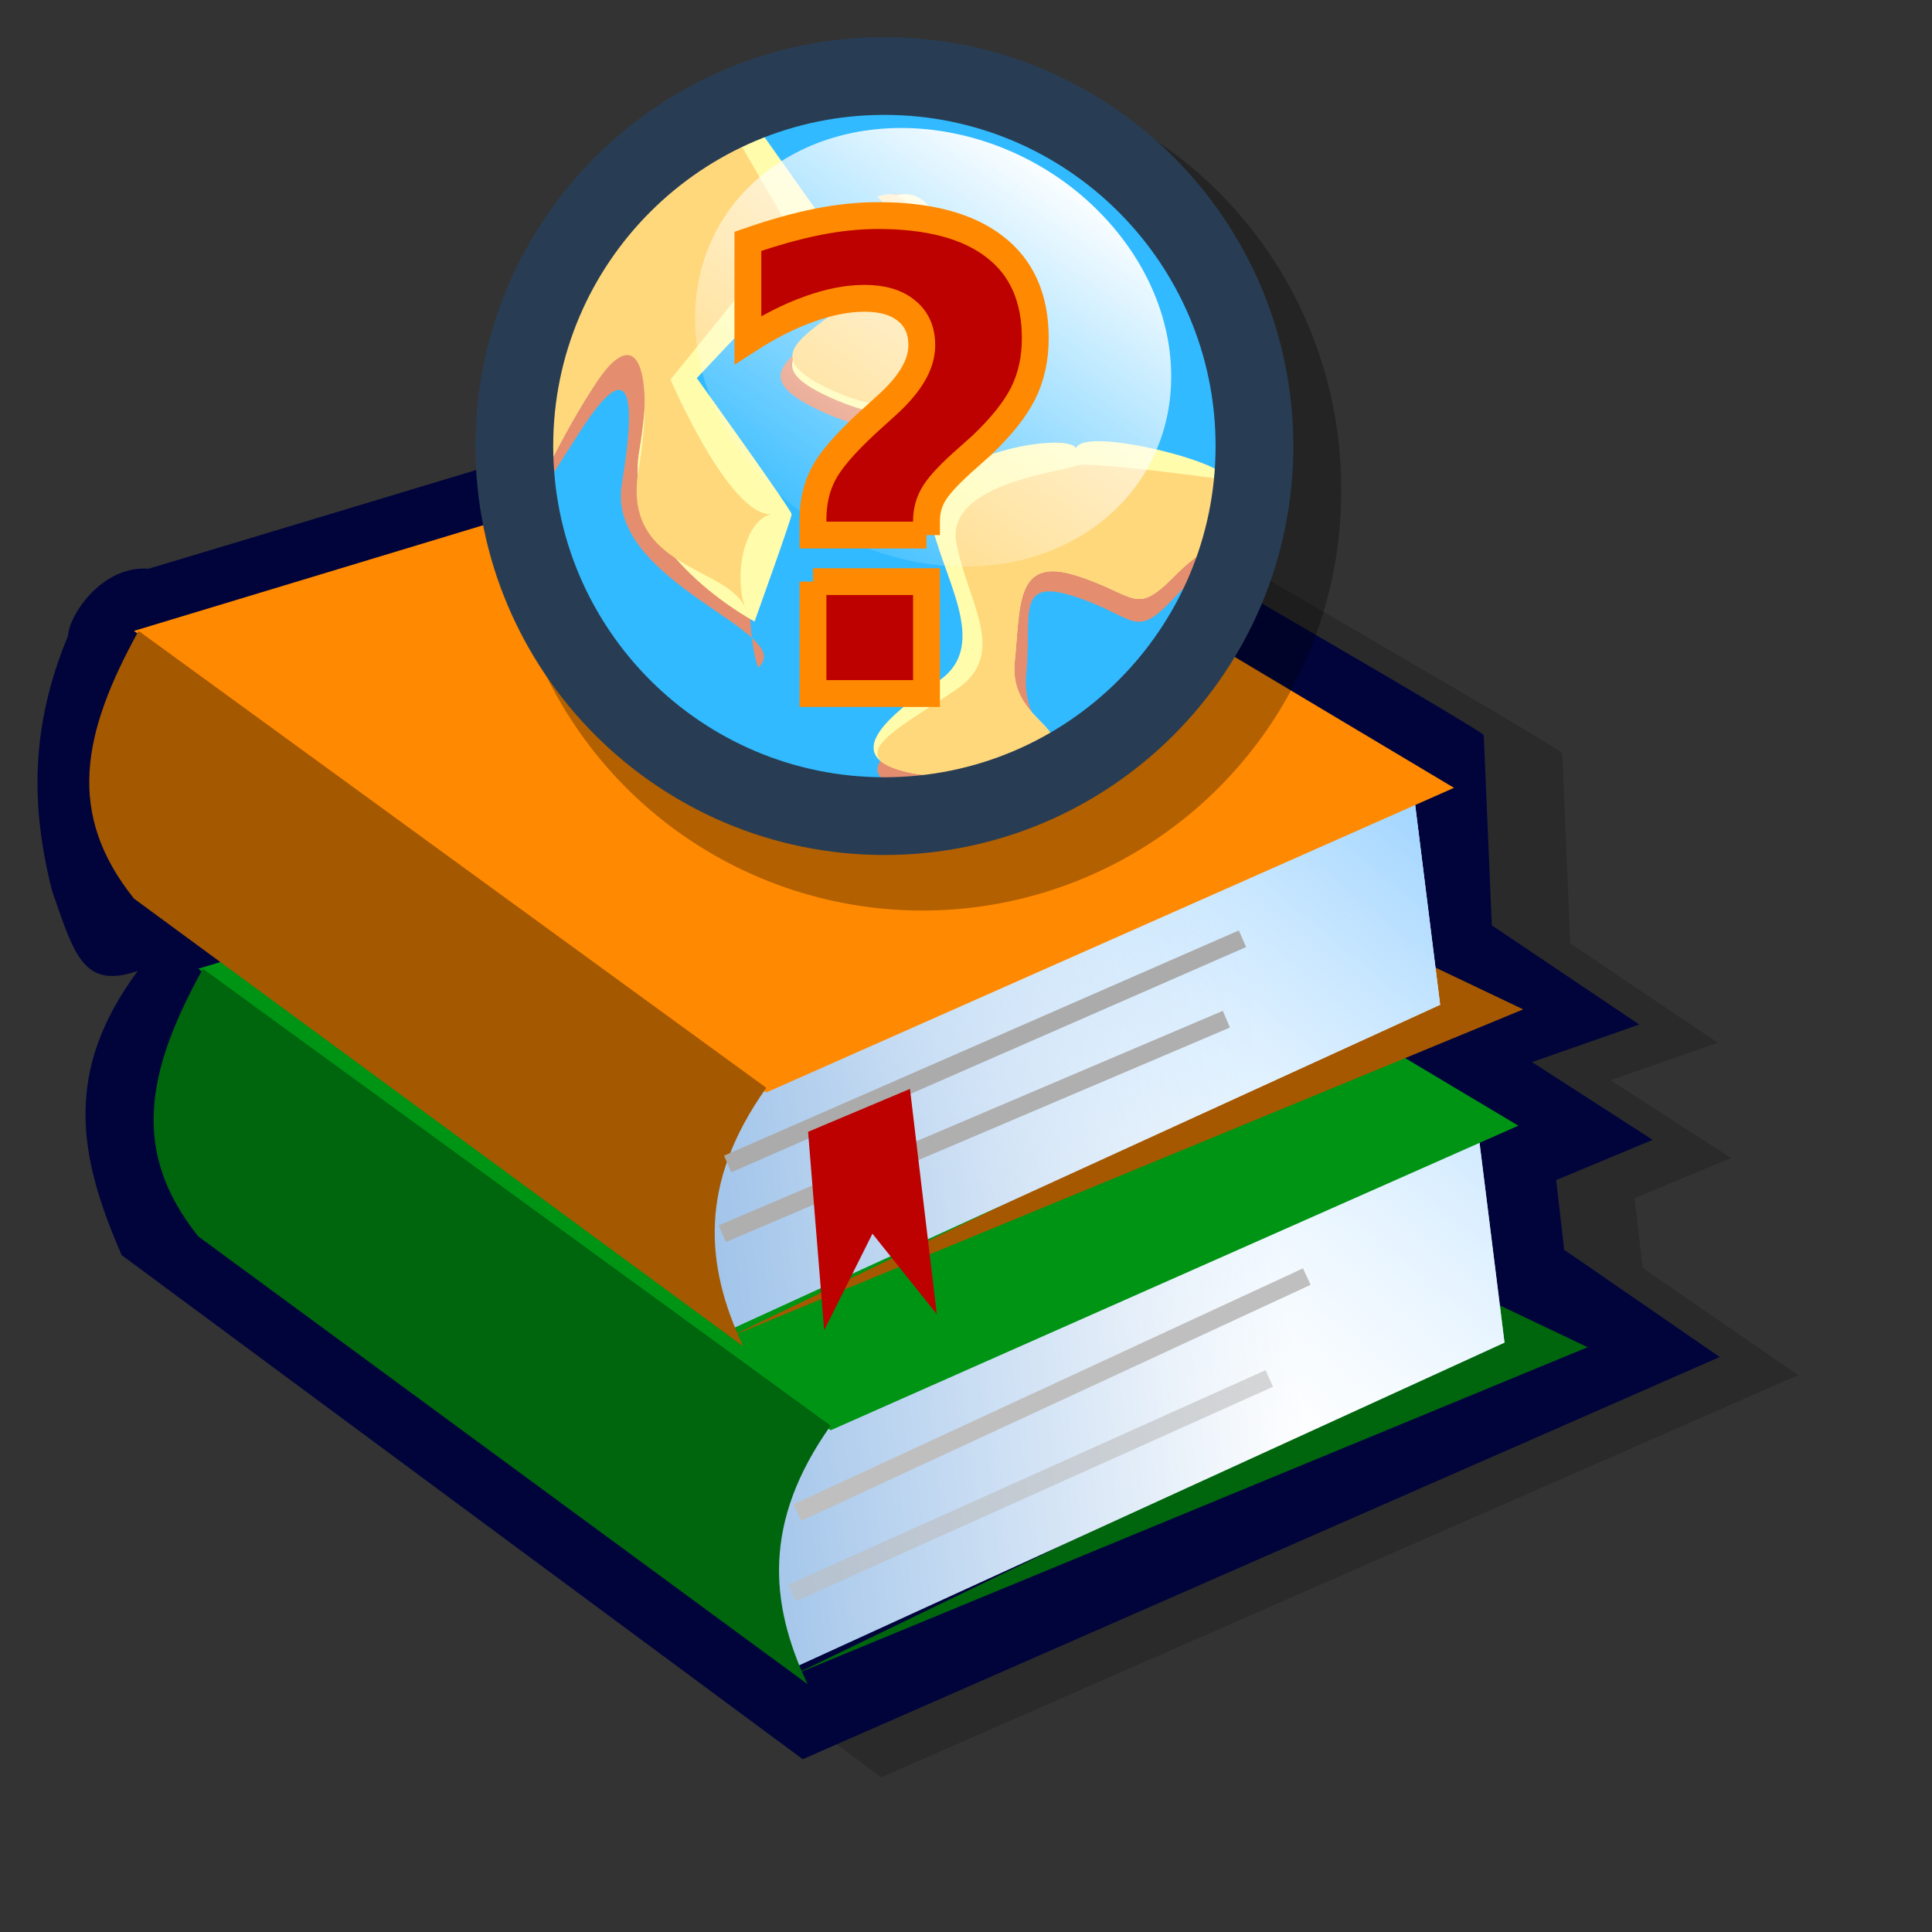 <?xml version="1.0" encoding="UTF-8" standalone="no"?>
<!DOCTYPE svg PUBLIC "-//W3C//DTD SVG 20010904//EN"
"http://www.w3.org/TR/2001/REC-SVG-20010904/DTD/svg10.dtd">
<!-- Created with Sodipodi ("http://www.sodipodi.com/") -->
<svg
   id="svg604"
   sodipodi:version="0.32"
   width="72pt"
   height="72pt"
   sodipodi:docbase="/home/zeus/.icons/gartoon/scalable/filesystems"
   sodipodi:docname="gnome-fs-bookmark-missing.svg"
   xmlns="http://www.w3.org/2000/svg"
   xmlns:sodipodi="http://sodipodi.sourceforge.net/DTD/sodipodi-0.dtd"
   xmlns:xlink="http://www.w3.org/1999/xlink"
   xmlns:inkscape="http://www.inkscape.org/namespaces/inkscape"
   inkscape:version="0.40"
   xmlns:rdf="http://www.w3.org/1999/02/22-rdf-syntax-ns#"
   xmlns:cc="http://web.resource.org/cc/"
   xmlns:dc="http://purl.org/dc/elements/1.1/">
  <rect width="100%" height="100%" fill="#333333" stroke="none"/>
  <defs
     id="defs606">
    <linearGradient
       id="linearGradient612">
      <stop
         style="stop-color:#7fa8e3;stop-opacity:0.741;"
         offset="0"
         id="stop613" />
      <stop
         style="stop-color:#ffffff;stop-opacity:0;"
         offset="1"
         id="stop614" />
    </linearGradient>
    <linearGradient
       xlink:href="#linearGradient612"
       id="linearGradient615"
       x1="50.644"
       y1="5.368"
       x2="35.752"
       y2="68.044"
       gradientUnits="userSpaceOnUse"
       spreadMethod="pad" />
    <defs
       id="defs654">
      <linearGradient
         id="linearGradient666">
        <stop
           style="stop-color:#a6d7ff;stop-opacity:1;"
           offset="0"
           id="stop667" />
        <stop
           style="stop-color:#ffffff;stop-opacity:0.396;"
           offset="1"
           id="stop668" />
      </linearGradient>
      <linearGradient
         id="linearGradient660">
        <stop
           style="stop-color:#3882d2;stop-opacity:1;"
           offset="0"
           id="stop661" />
        <stop
           style="stop-color:#ffffff;stop-opacity:1;"
           offset="1"
           id="stop662" />
      </linearGradient>
      <linearGradient
         xlink:href="#linearGradient660"
         id="linearGradient663"
         x1="24.872"
         y1="97.851"
         x2="54.93"
         y2="95.557"
         gradientUnits="userSpaceOnUse"
         gradientTransform="scale(1.204,0.831)"
         spreadMethod="pad" />
      <linearGradient
         xlink:href="#linearGradient666"
         id="linearGradient665"
         x1="77.36"
         y1="65.408"
         x2="55.602"
         y2="83.432"
         gradientUnits="userSpaceOnUse"
         gradientTransform="scale(1.204,0.831)"
         spreadMethod="pad" />
    </defs>
    <sodipodi:namedview
       id="namedview776" />
    <linearGradient
       inkscape:collect="always"
       xlink:href="#linearGradient666"
       id="linearGradient1091"
       gradientUnits="userSpaceOnUse"
       gradientTransform="matrix(1.204,0,0,0.831,0.248,5.95)"
       spreadMethod="pad"
       x1="77.36"
       y1="65.408"
       x2="55.602"
       y2="83.432" />
    <linearGradient
       inkscape:collect="always"
       xlink:href="#linearGradient660"
       id="linearGradient1092"
       gradientUnits="userSpaceOnUse"
       gradientTransform="matrix(1.204,0,0,0.831,0.248,5.95)"
       spreadMethod="pad"
       x1="24.872"
       y1="97.851"
       x2="54.93"
       y2="95.557" />
    <linearGradient
       inkscape:collect="always"
       xlink:href="#linearGradient666"
       id="linearGradient1093"
       gradientUnits="userSpaceOnUse"
       gradientTransform="matrix(1.204,0,0,0.831,0.248,5.95)"
       spreadMethod="pad"
       x1="77.36"
       y1="65.408"
       x2="55.602"
       y2="83.432" />
    <linearGradient
       inkscape:collect="always"
       xlink:href="#linearGradient660"
       id="linearGradient1094"
       gradientUnits="userSpaceOnUse"
       gradientTransform="matrix(1.204,0,0,0.831,0.248,5.95)"
       spreadMethod="pad"
       x1="24.872"
       y1="97.851"
       x2="54.93"
       y2="95.557" />
    <linearGradient
       inkscape:collect="always"
       xlink:href="#linearGradient584"
       id="linearGradient1115"
       gradientUnits="userSpaceOnUse"
       gradientTransform="matrix(1.037,-1.811349e-6,3.827296e-7,0.964,2.057071e-6,1.075978e-6)"
       spreadMethod="pad"
       x1="28.252"
       y1="32.869"
       x2="68.36"
       y2="21.479" />
  </defs>
  <sodipodi:namedview
     id="base"
     inkscape:zoom="5.0416667"
     inkscape:cx="35.008264"
     inkscape:cy="37.844626"
     inkscape:window-width="640"
     inkscape:window-height="537"
     inkscape:window-x="159"
     inkscape:window-y="372"
     inkscape:current-layer="svg604" />
  <path
     style="font-size:12;fill:#000000;fill-opacity:0.179;fill-rule:evenodd;stroke-width:1pt"
     d="M 11.279,29.16 C 8.97,28.983 7.327,31.47 7.282,32.491 C 5.417,36.977 5.417,40.929 6.483,45.148 C 7.593,48.345 8.037,50.077 10.746,49.145 C 7.06,54.119 7.771,58.293 9.947,63.267 L 43.787,88.314 L 89.351,68.33 L 81.624,63.001 L 81.224,59.537 L 86.021,57.538 L 80.025,53.675 L 85.355,51.809 L 78.027,46.88 L 77.627,37.421 C 76.695,36.621 48.05,20.234 45.785,18.635 C 43.254,19.568 12.611,28.761 11.279,29.16 z "
     id="path819"
     sodipodi:nodetypes="cccccccccccccccc" />
  <path
     style="font-size:12;fill:#00043b;fill-rule:evenodd;stroke-width:1pt"
     d="M 7.379,28.26 C 5.07,28.083 3.427,30.57 3.382,31.591 C 1.517,36.077 1.517,40.029 2.583,44.248 C 3.693,47.445 4.137,49.177 6.846,48.245 C 3.16,53.219 3.871,57.393 6.047,62.367 L 39.887,87.414 L 85.451,67.43 L 77.724,62.101 L 77.324,58.637 L 82.121,56.638 L 76.125,52.775 L 81.455,50.909 L 74.127,45.98 L 73.727,36.521 C 72.795,35.721 44.15,19.334 41.885,17.735 C 39.354,18.668 8.711,27.861 7.379,28.26 z "
     id="path690"
     sodipodi:nodetypes="cccccccccccccccc" />
  <path
     style="font-size:12;fill:#00660d;fill-rule:evenodd;stroke-width:1pt"
     d="M 39.439,83.225 L 74.528,66.254 L 69.254,62.355 L 78.886,66.942 L 39.439,83.225 z "
     id="path657"
     sodipodi:nodetypes="ccccc" />
  <path
     style="font-size:12;fill:url(#linearGradient1094);fill-rule:evenodd;stroke-width:1pt"
     d="M 38.063,68.318 L 35.541,79.097 L 39.669,82.766 L 74.758,66.713 L 73.382,55.704 L 38.063,68.318 z "
     id="path659" />
  <path
     style="font-size:12;fill:url(#linearGradient1093);fill-rule:evenodd;stroke-width:1pt"
     d="M 38.063,68.318 L 35.541,79.097 L 39.669,82.766 L 74.758,66.713 L 73.382,55.704 L 38.063,68.318 z "
     id="path664" />
  <path
     style="font-size:12;fill:#009414;fill-rule:evenodd;stroke-width:1pt"
     d="M 9.855,48.136 L 41.274,71.07 L 75.446,55.934 L 44.714,37.586 L 9.855,48.136 z "
     id="path655" />
  <path
     style="font-size:12;fill:#00660d;fill-rule:evenodd;stroke-width:1pt"
     d="M 10.084,48.136 C 7.255,53.258 6.491,57.233 9.855,61.438 L 40.127,83.684 C 38.216,79.632 37.91,75.581 41.274,70.841 L 10.084,48.136 z "
     id="path656"
     sodipodi:nodetypes="ccccc" />
  <path
     style="font-size:12;fill:#a55800;fill-rule:evenodd;stroke-width:1pt"
     d="M 36.242,66.438 L 71.331,49.467 L 66.056,45.568 L 75.688,50.155 L 36.242,66.438 z "
     id="path680"
     sodipodi:nodetypes="ccccc" />
  <path
     style="font-size:12;fill:url(#linearGradient1092);fill-rule:evenodd;stroke-width:1pt"
     d="M 34.866,51.531 L 32.343,62.31 L 36.471,65.98 L 71.56,49.926 L 70.184,38.918 L 34.866,51.531 z "
     id="path681" />
  <path
     style="font-size:12;fill:url(#linearGradient1091);fill-rule:evenodd;stroke-width:1pt"
     d="M 34.866,51.531 L 32.343,62.31 L 36.471,65.98 L 71.56,49.926 L 70.184,38.918 L 34.866,51.531 z "
     id="path682" />
  <path
     style="font-size:12;fill:#ff8900;fill-rule:evenodd;stroke-width:1pt"
     d="M 6.657,31.349 L 38.077,54.283 L 72.248,39.147 L 41.517,20.8 L 6.657,31.349 z "
     id="path683" />
  <path
     style="font-size:12;fill:#a45800;fill-rule:evenodd;stroke-width:1pt"
     d="M 6.886,31.349 C 4.058,36.471 3.293,40.446 6.657,44.651 L 36.93,66.897 C 35.019,62.845 34.713,58.794 38.077,54.054 L 6.886,31.349 z "
     id="path684"
     sodipodi:nodetypes="ccccc" />
  <path
     style="font-size:12;fill:none;fill-rule:evenodd;stroke:#ababab;stroke-width:0.902"
     d="M 36.157,57.837 L 61.737,46.646"
     id="path685" />
  <path
     style="font-size:12;fill:none;fill-rule:evenodd;stroke:#afafaf;stroke-width:0.902"
     d="M 35.89,61.301 L 60.937,50.643"
     id="path686" />
  <path
     style="font-size:12;fill:none;fill-rule:evenodd;stroke:#bfbfbf;stroke-width:0.902"
     d="M 39.621,75.157 L 64.934,63.433"
     id="path687" />
  <path
     style="font-size:12;fill:none;fill-rule:evenodd;stroke:#bdbdbd;stroke-width:0.902;stroke-opacity:0.607"
     d="M 39.354,79.154 L 63.069,68.496"
     id="path688" />
  <path
     style="font-size:12;fill:#bd0000;fill-rule:evenodd;stroke-width:1pt"
     d="M 40.153,56.239 L 40.953,66.098 L 43.351,61.301 L 46.548,65.298 L 45.216,54.107 L 40.153,56.239 z "
     id="path689" />
  <g
     id="g1095"
     transform="matrix(0.494,0,0,0.494,22.733,0.567)">
    <defs
       id="defs571">
      <linearGradient
         id="linearGradient584">
        <stop
           style="stop-color:#ffffff;stop-opacity:0;"
           offset="0"
           id="stop585" />
        <stop
           style="stop-color:#ffffff;stop-opacity:1;"
           offset="1"
           id="stop586" />
      </linearGradient>
      <linearGradient
         xlink:href="#linearGradient584"
         id="linearGradient587"
         x1="28.252"
         y1="32.869"
         x2="68.36"
         y2="21.479"
         gradientUnits="userSpaceOnUse"
         spreadMethod="pad"
         gradientTransform="matrix(1.037,-1.811349e-6,3.827296e-7,0.964,2.057071e-6,1.075978e-6)" />
    </defs>
    <sodipodi:namedview
       id="namedview1101" />
    <path
       sodipodi:type="arc"
       style="font-size:12;fill:none;fill-rule:evenodd;stroke:#000000;stroke-width:8.5;stroke-opacity:0.3"
       id="path589"
       d="M 83.824 45.391 A 40.46 40.46 0 1 1  2.905,45.391 A 40.46 40.46 0 1 1  83.824 45.391 z"
       sodipodi:cx="43.364311"
       sodipodi:cy="45.390781"
       sodipodi:rx="40.459526"
       sodipodi:ry="40.459522"
       transform="matrix(0.942,0,0,0.942,5.916,5.375)" />
    <path
       sodipodi:type="arc"
       style="font-size:12;fill:#31baff;fill-rule:evenodd;stroke-width:1pt"
       id="path573"
       d="M 83.824 45.391 A 40.46 40.46 0 1 1  2.905,45.391 A 40.46 40.46 0 1 1  83.824 45.391 z"
       sodipodi:cx="43.364311"
       sodipodi:cy="45.390781"
       sodipodi:rx="40.459526"
       sodipodi:ry="40.459522"
       transform="matrix(0.846,0,0,0.846,6.256,5.738)" />
    <path
       style="font-size:12;fill:#e48e6f;fill-rule:evenodd;stroke-width:1pt"
       d="M 28.507,13.428 L 33.508,22.067 L 21.427,37.031 C 21.427,37.031 27.304,50.75 31.558,50.578 C 28.918,51.14 28.922,62.482 30.242,66.003 C 34.377,62.431 14.868,57.486 16.528,47.526 C 18.187,37.567 17.014,35.017 12.449,42.071 C 7.884,49.126 7.054,50.993 7.469,47.673 C 7.884,44.353 6.463,19.778 28.507,13.428 z "
       id="path576"
       sodipodi:nodetypes="ccccccccc" />
    <path
       style="font-size:12;fill:#fffcac;fill-rule:evenodd;stroke-width:1pt"
       d="M 30.708,12.401 L 37.762,22.36 L 24.068,36.884 C 24.068,36.884 33.612,50.163 33.612,50.578 C 33.612,50.993 29.878,61.367 29.878,61.367 C 29.878,61.367 16.599,54.313 18.259,44.353 C 19.919,34.394 18.259,30.659 13.694,37.714 C 9.129,44.768 7.054,50.993 7.469,47.673 C 7.884,44.353 9.544,16.55 30.708,12.401 z "
       id="path574" />
    <path
       style="font-size:12;fill:#ffd87c;fill-rule:evenodd;stroke-width:1pt"
       d="M 28.507,13.428 L 33.508,22.067 L 21.427,37.031 C 21.427,37.031 27.304,50.75 31.558,50.578 C 28.918,51.14 27.677,56.672 28.997,60.193 C 27.53,55.792 16.528,56.241 18.188,46.282 C 19.847,36.322 18.259,30.659 13.694,37.714 C 9.129,44.768 7.054,50.993 7.469,47.673 C 7.884,44.353 6.463,19.778 28.507,13.428 z "
       id="path575"
       sodipodi:nodetypes="ccccccccc" />
    <path
       style="font-size:12;fill:#e48e6f;fill-rule:evenodd;stroke-width:1pt"
       d="M 42.84,18.697 C 42.84,18.697 48.122,22.512 42.254,28.087 C 36.385,33.662 28.169,35.716 35.211,39.53 C 42.254,43.345 51.937,43.932 51.056,37.183 C 50.176,30.434 49.002,16.056 42.84,18.697 z "
       id="path577" />
    <path
       style="font-size:12;fill:#fffbaa;fill-rule:evenodd;stroke-width:1pt"
       d="M 42.84,18.697 C 42.84,18.697 48.122,22.512 42.254,28.087 C 36.385,33.662 28.169,35.716 35.211,39.53 C 42.254,43.345 51.937,43.932 51.056,37.183 C 50.176,30.434 49.002,16.056 42.84,18.697 z "
       id="path578"
       transform="matrix(0.968,0,0,0.939,2.198,1.125)" />
    <path
       style="font-size:12;fill:#ffd87c;fill-rule:evenodd;stroke-width:1pt"
       d="M 42.84,18.697 C 42.84,18.697 48.122,22.512 42.254,28.087 C 36.385,33.662 28.169,35.716 35.211,39.53 C 42.254,43.345 51.937,43.932 51.056,37.183 C 50.176,30.434 49.002,16.056 42.84,18.697 z "
       id="path579"
       transform="matrix(0.827,0,0,0.89,6.808,2.025)" />
    <path
       style="font-size:12;fill:#e48e6f;fill-rule:evenodd;stroke-width:1pt"
       d="M 77.171,47.16 C 77.171,47.16 63.087,45.105 62.207,45.692 C 61.326,46.279 49.002,47.453 50.176,53.908 C 51.35,60.364 55.458,65.645 50.176,69.46 C 44.895,73.275 39.026,76.209 44.308,77.969 C 49.589,79.73 56.925,77.676 59.272,75.622 C 61.62,73.568 56.632,72.394 57.218,66.526 C 57.805,60.657 56.045,56.843 62.207,58.897 C 68.369,60.951 68.075,63.298 72.183,58.897 C 76.291,54.495 79.812,53.322 77.171,47.16 z "
       id="path580" />
    <path
       style="font-size:12;fill:#fffcac;fill-rule:evenodd;stroke-width:1pt"
       d="M 77.171,47.16 C 78.345,45.61 63.087,41.386 62.207,43.833 C 61.326,41.94 46.361,44.664 47.535,51.119 C 48.709,57.574 53.697,64.716 48.416,68.53 C 43.134,72.345 39.026,76.209 44.308,77.969 C 49.589,79.73 56.925,77.676 59.272,75.622 C 61.62,73.568 55.458,72.394 56.045,66.526 C 56.632,60.657 56.045,55.293 62.207,57.347 C 68.369,59.401 68.075,61.748 72.183,57.347 C 76.291,52.946 79.812,53.322 77.171,47.16 z "
       id="path582"
       transform="matrix(1,0,0,0.947,0,2.428)"
       sodipodi:nodetypes="cccccccccc" />
    <path
       style="font-size:12;fill:#ffd87c;fill-rule:evenodd;stroke-width:1pt"
       d="M 77.171,47.16 C 77.171,47.16 63.087,45.105 62.207,45.692 C 61.326,46.279 49.002,47.453 50.176,53.908 C 51.35,60.364 55.458,65.645 50.176,69.46 C 44.895,73.275 39.026,76.209 44.308,77.969 C 49.589,79.73 56.925,77.676 59.272,75.622 C 61.62,73.568 55.458,72.394 56.045,66.526 C 56.632,60.657 56.045,55.293 62.207,57.347 C 68.369,59.401 68.075,61.748 72.183,57.347 C 76.291,52.946 79.812,53.322 77.171,47.16 z "
       id="path581"
       transform="matrix(1,0,0,0.947,0,2.428)"
       sodipodi:nodetypes="cccccccccc" />
    <path
       transform="matrix(0.92,0,0,0.92,3.044,1.961)"
       style="font-size:12;fill:none;fill-rule:evenodd;stroke:#283d53;stroke-width:8.5"
       d="M 83.824,45.391 C 83.824,67.724 65.698,85.85 43.364,85.85 C 21.031,85.85 2.905,67.724 2.905,45.391 C 2.905,23.057 21.031,4.931 43.364,4.931 C 65.698,4.931 83.824,23.057 83.824,45.391 z "
       id="path654" />
    <path
       transform="matrix(0.934,-0.665,0.918,1.029,-29.84,37.883)"
       style="font-size:12;fill:url(#linearGradient1115);fill-rule:evenodd;stroke-width:1pt"
       d="M 72.183,30.434 C 72.183,40.153 63.704,48.04 53.257,48.04 C 42.81,48.04 34.331,40.153 34.331,30.434 C 34.331,20.716 42.81,12.829 53.257,12.829 C 63.704,12.829 72.183,20.716 72.183,30.434 z "
       id="path588" />
  </g>
  <path
     transform="translate(31.488,-38.678)"
     style="font-size:32;font-style:normal;font-variant:normal;font-weight:bold;font-stretch:normal;fill:#bd0000;fill-opacity:1;stroke:#ff8900;stroke-width:1pt;stroke-linecap:butt;stroke-linejoin:miter;stroke-opacity:1;font-family:Bitstream Vera Sans;text-anchor:start;writing-mode:lr;"
     d="M 14.549,65.265 L 8.909,65.265 L 8.909,64.5 C 8.909,63.646 9.08,62.891 9.424,62.234 C 9.768,61.568 10.492,60.724 11.596,59.703 L 12.596,58.797 C 13.19,58.255 13.622,57.745 13.893,57.265 C 14.174,56.786 14.315,56.307 14.315,55.828 C 14.315,55.099 14.065,54.531 13.565,54.125 C 13.065,53.708 12.367,53.5 11.471,53.5 C 10.627,53.5 9.716,53.677 8.737,54.031 C 7.758,54.375 6.737,54.891 5.674,55.578 L 5.674,50.672 C 6.935,50.234 8.086,49.911 9.127,49.703 C 10.169,49.495 11.174,49.391 12.143,49.39 C 14.685,49.391 16.622,49.911 17.955,50.953 C 19.289,51.984 19.955,53.495 19.955,55.484 C 19.955,56.505 19.752,57.422 19.346,58.234 C 18.94,59.036 18.247,59.901 17.268,60.828 L 16.268,61.719 C 15.56,62.364 15.096,62.885 14.877,63.281 C 14.659,63.667 14.549,64.094 14.549,64.562 L 14.549,65.265 M 8.909,67.578 L 14.549,67.578 L 14.549,73.14 L 8.909,73.14 L 8.909,67.578"
     id="text1133" />
</svg>
